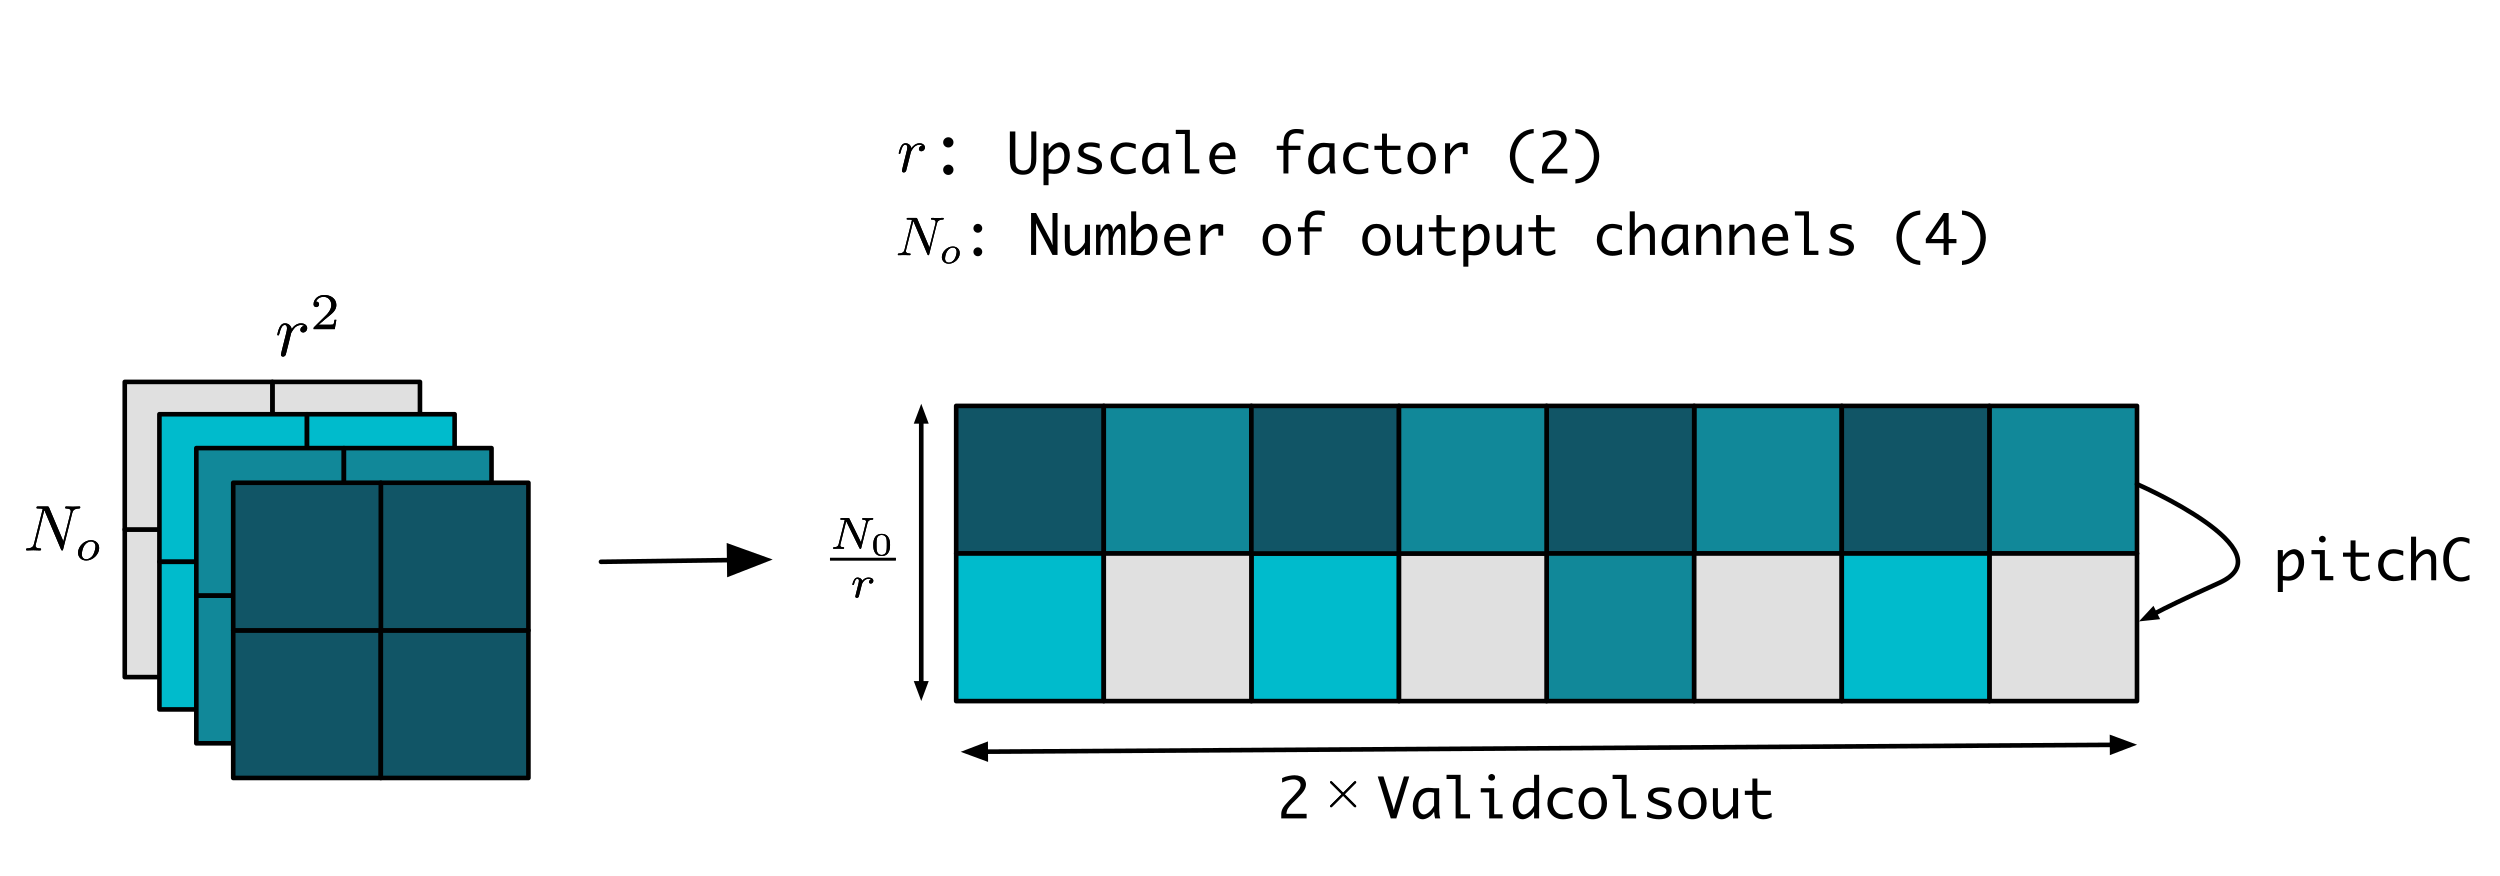 <?xml version="1.0" encoding="UTF-8"?>
<svg xmlns="http://www.w3.org/2000/svg" xmlns:xlink="http://www.w3.org/1999/xlink" width="542pt" height="190pt" viewBox="0 0 542 190" version="1.1">
<defs>
<g>
<symbol overflow="visible" id="glyph0-0">
<path style="stroke:none;" d=""/>
</symbol>
<symbol overflow="visible" id="glyph0-1">
<path style="stroke:none;" d="M 1.406 -0.938 C 1.359 -0.703 1.266 -0.328 1.266 -0.25 C 1.266 0.031 1.484 0.172 1.719 0.172 C 1.906 0.172 2.203 0.047 2.312 -0.266 C 2.344 -0.328 2.891 -2.5 2.953 -2.797 C 3.078 -3.312 3.359 -4.438 3.453 -4.859 C 3.516 -5.062 3.969 -5.812 4.344 -6.172 C 4.484 -6.281 4.938 -6.688 5.625 -6.688 C 6.047 -6.688 6.281 -6.5 6.297 -6.5 C 5.812 -6.422 5.469 -6.047 5.469 -5.625 C 5.469 -5.375 5.641 -5.062 6.078 -5.062 C 6.5 -5.062 6.953 -5.438 6.953 -6.016 C 6.953 -6.562 6.438 -7.047 5.625 -7.047 C 4.594 -7.047 3.891 -6.266 3.594 -5.812 C 3.453 -6.531 2.891 -7.047 2.141 -7.047 C 1.406 -7.047 1.094 -6.422 0.953 -6.141 C 0.672 -5.594 0.469 -4.641 0.469 -4.594 C 0.469 -4.438 0.625 -4.438 0.656 -4.438 C 0.812 -4.438 0.828 -4.453 0.922 -4.797 C 1.203 -5.922 1.516 -6.688 2.094 -6.688 C 2.359 -6.688 2.578 -6.562 2.578 -5.953 C 2.578 -5.625 2.531 -5.453 2.328 -4.625 Z M 1.406 -0.938 "/>
</symbol>
<symbol overflow="visible" id="glyph1-0">
<path style="stroke:none;" d=""/>
</symbol>
<symbol overflow="visible" id="glyph1-1">
<path style="stroke:none;" d="M 5.641 -2.031 L 5.25 -2.031 C 5.219 -1.781 5.109 -1.125 4.969 -1.016 C 4.875 -0.953 4.016 -0.953 3.859 -0.953 L 1.812 -0.953 C 2.984 -1.984 3.375 -2.297 4.031 -2.828 C 4.859 -3.484 5.641 -4.172 5.641 -5.234 C 5.641 -6.578 4.453 -7.406 3.016 -7.406 C 1.641 -7.406 0.703 -6.438 0.703 -5.406 C 0.703 -4.844 1.188 -4.781 1.297 -4.781 C 1.562 -4.781 1.891 -4.969 1.891 -5.375 C 1.891 -5.578 1.812 -5.969 1.234 -5.969 C 1.578 -6.766 2.328 -7 2.859 -7 C 3.969 -7 4.547 -6.141 4.547 -5.234 C 4.547 -4.266 3.859 -3.484 3.5 -3.094 L 0.812 -0.438 C 0.703 -0.328 0.703 -0.312 0.703 0 L 5.297 0 Z M 5.641 -2.031 "/>
</symbol>
<symbol overflow="visible" id="glyph2-0">
<path style="stroke:none;" d=""/>
</symbol>
<symbol overflow="visible" id="glyph2-1">
<path style="stroke:none;" d="M 8.141 -5.609 C 8.25 -5.984 8.406 -6.297 9.188 -6.312 C 9.234 -6.312 9.375 -6.328 9.375 -6.531 C 9.375 -6.594 9.328 -6.672 9.234 -6.672 C 8.906 -6.672 8.547 -6.625 8.219 -6.625 C 7.984 -6.625 7.406 -6.672 7.172 -6.672 C 7.125 -6.672 6.984 -6.672 6.984 -6.453 C 6.984 -6.328 7.109 -6.312 7.203 -6.312 C 7.656 -6.312 7.828 -6.156 7.828 -5.922 C 7.828 -5.844 7.812 -5.797 7.781 -5.688 L 6.719 -1.422 L 4.234 -6.5 C 4.156 -6.672 4.141 -6.672 3.906 -6.672 L 2.562 -6.672 C 2.391 -6.672 2.25 -6.672 2.25 -6.453 C 2.25 -6.312 2.375 -6.312 2.578 -6.312 C 2.781 -6.312 3 -6.312 3.203 -6.266 L 1.891 -1.047 C 1.812 -0.672 1.641 -0.375 0.875 -0.359 C 0.812 -0.359 0.672 -0.344 0.672 -0.141 C 0.672 -0.047 0.75 0 0.828 0 C 1.141 0 1.5 -0.047 1.844 -0.047 C 2.078 -0.047 2.641 0 2.875 0 C 2.969 0 3.062 -0.047 3.062 -0.203 C 3.062 -0.344 2.953 -0.359 2.844 -0.359 C 2.234 -0.375 2.234 -0.625 2.234 -0.766 C 2.234 -0.797 2.234 -0.844 2.266 -1 L 3.516 -6 L 6.375 -0.172 C 6.453 -0.016 6.484 0 6.578 0 C 6.734 0 6.734 -0.031 6.781 -0.203 Z M 8.141 -5.609 "/>
</symbol>
<symbol overflow="visible" id="glyph2-2">
<path style="stroke:none;" d="M 2.297 -1.969 C 2.312 -2.031 2.531 -2.906 2.547 -2.953 C 2.562 -3.031 2.859 -3.531 3.172 -3.766 C 3.266 -3.844 3.531 -4.031 3.953 -4.031 C 4.047 -4.031 4.297 -4.031 4.5 -3.891 C 4.188 -3.812 4.062 -3.531 4.062 -3.359 C 4.062 -3.141 4.234 -3 4.453 -3 C 4.672 -3 5 -3.188 5 -3.594 C 5 -4.109 4.469 -4.312 3.969 -4.312 C 3.453 -4.312 3.016 -4.109 2.594 -3.609 C 2.406 -4.203 1.812 -4.312 1.578 -4.312 C 1.219 -4.312 0.984 -4.078 0.828 -3.812 C 0.594 -3.422 0.453 -2.859 0.453 -2.812 C 0.453 -2.688 0.594 -2.688 0.625 -2.688 C 0.766 -2.688 0.766 -2.719 0.844 -2.984 C 0.984 -3.578 1.172 -4.031 1.547 -4.031 C 1.812 -4.031 1.875 -3.812 1.875 -3.562 C 1.875 -3.375 1.781 -3.016 1.719 -2.75 C 1.656 -2.484 1.547 -2.078 1.5 -1.859 L 1.188 -0.609 C 1.156 -0.484 1.094 -0.25 1.094 -0.219 C 1.094 0 1.266 0.094 1.422 0.094 C 1.578 0.094 1.766 0.016 1.844 -0.188 C 1.859 -0.25 1.969 -0.672 2.031 -0.922 Z M 2.297 -1.969 "/>
</symbol>
<symbol overflow="visible" id="glyph3-0">
<path style="stroke:none;" d=""/>
</symbol>
<symbol overflow="visible" id="glyph3-1">
<path style="stroke:none;" d="M 4.188 -2.234 C 4.188 -2.734 4.188 -4.641 2.375 -4.641 C 0.547 -4.641 0.547 -2.734 0.547 -2.234 C 0.547 -1.719 0.547 0.156 2.375 0.156 C 4.188 0.156 4.188 -1.719 4.188 -2.234 Z M 2.375 -0.078 C 2.109 -0.078 1.531 -0.172 1.359 -0.875 C 1.25 -1.25 1.25 -1.734 1.25 -2.312 C 1.25 -2.828 1.25 -3.312 1.359 -3.703 C 1.531 -4.297 2.062 -4.406 2.375 -4.406 C 2.891 -4.406 3.25 -4.141 3.391 -3.656 C 3.484 -3.297 3.484 -2.719 3.484 -2.312 C 3.484 -1.844 3.484 -1.281 3.391 -0.859 C 3.203 -0.188 2.641 -0.078 2.375 -0.078 Z M 2.375 -0.078 "/>
</symbol>
<symbol overflow="visible" id="glyph4-0">
<path style="stroke:none;" d=""/>
</symbol>
<symbol overflow="visible" id="glyph4-1">
<path style="stroke:none;" d="M 10.547 -8.062 C 10.688 -8.625 10.938 -9.062 12.062 -9.094 C 12.125 -9.094 12.297 -9.109 12.297 -9.375 C 12.297 -9.391 12.297 -9.531 12.109 -9.531 C 11.656 -9.531 11.156 -9.484 10.703 -9.484 C 10.234 -9.484 9.734 -9.531 9.281 -9.531 C 9.188 -9.531 9.031 -9.531 9.031 -9.25 C 9.031 -9.094 9.172 -9.094 9.281 -9.094 C 10.078 -9.078 10.234 -8.797 10.234 -8.484 C 10.234 -8.438 10.203 -8.234 10.188 -8.188 L 8.625 -1.984 L 5.547 -9.266 C 5.422 -9.516 5.406 -9.531 5.094 -9.531 L 3.219 -9.531 C 2.938 -9.531 2.812 -9.531 2.812 -9.25 C 2.812 -9.094 2.938 -9.094 3.203 -9.094 C 3.281 -9.094 4.156 -9.094 4.156 -8.969 L 2.281 -1.484 C 2.156 -0.922 1.906 -0.469 0.781 -0.438 C 0.703 -0.438 0.547 -0.422 0.547 -0.156 C 0.547 -0.062 0.609 0 0.719 0 C 1.172 0 1.656 -0.047 2.125 -0.047 C 2.594 -0.047 3.094 0 3.562 0 C 3.625 0 3.812 0 3.812 -0.281 C 3.812 -0.422 3.688 -0.438 3.531 -0.438 C 2.719 -0.453 2.609 -0.766 2.609 -1.047 C 2.609 -1.141 2.625 -1.219 2.672 -1.375 L 4.5 -8.734 C 4.562 -8.656 4.562 -8.625 4.625 -8.484 L 8.109 -0.266 C 8.203 -0.031 8.25 0 8.375 0 C 8.531 0 8.531 -0.047 8.594 -0.297 Z M 10.547 -8.062 "/>
</symbol>
<symbol overflow="visible" id="glyph5-0">
<path style="stroke:none;" d=""/>
</symbol>
<symbol overflow="visible" id="glyph5-1">
<path style="stroke:none;" d="M 5.188 -2.594 C 5.188 -3.688 4.375 -4.312 3.422 -4.312 C 1.969 -4.312 0.609 -2.953 0.609 -1.609 C 0.609 -0.641 1.312 0.094 2.391 0.094 C 3.781 0.094 5.188 -1.188 5.188 -2.594 Z M 2.391 -0.172 C 1.906 -0.172 1.422 -0.484 1.422 -1.266 C 1.422 -1.656 1.609 -2.625 1.984 -3.172 C 2.406 -3.781 2.969 -4.031 3.406 -4.031 C 3.938 -4.031 4.391 -3.672 4.391 -2.953 C 4.391 -2.719 4.266 -1.75 3.844 -1.062 C 3.469 -0.484 2.875 -0.172 2.391 -0.172 Z M 2.391 -0.172 "/>
</symbol>
<symbol overflow="visible" id="glyph6-0">
<path style="stroke:none;" d=""/>
</symbol>
<symbol overflow="visible" id="glyph6-1">
<path style="stroke:none;" d="M 1.234 -0.828 C 1.188 -0.609 1.109 -0.297 1.109 -0.219 C 1.109 0.031 1.297 0.156 1.5 0.156 C 1.672 0.156 1.922 0.047 2.016 -0.234 C 2.047 -0.297 2.531 -2.188 2.578 -2.438 C 2.688 -2.906 2.938 -3.875 3.031 -4.25 C 3.078 -4.438 3.469 -5.094 3.812 -5.406 C 3.922 -5.5 4.328 -5.859 4.922 -5.859 C 5.281 -5.859 5.5 -5.688 5.516 -5.688 C 5.094 -5.625 4.781 -5.281 4.781 -4.922 C 4.781 -4.703 4.938 -4.438 5.312 -4.438 C 5.688 -4.438 6.078 -4.766 6.078 -5.266 C 6.078 -5.75 5.641 -6.172 4.922 -6.172 C 4.016 -6.172 3.406 -5.484 3.141 -5.094 C 3.031 -5.719 2.531 -6.172 1.875 -6.172 C 1.234 -6.172 0.969 -5.625 0.844 -5.375 C 0.594 -4.891 0.406 -4.062 0.406 -4.016 C 0.406 -3.875 0.547 -3.875 0.578 -3.875 C 0.719 -3.875 0.719 -3.891 0.812 -4.203 C 1.047 -5.188 1.328 -5.859 1.828 -5.859 C 2.062 -5.859 2.266 -5.75 2.266 -5.219 C 2.266 -4.922 2.219 -4.766 2.031 -4.047 Z M 1.234 -0.828 "/>
</symbol>
<symbol overflow="visible" id="glyph7-0">
<path style="stroke:none;" d="M 6 0 L 1 0 L 1 -10.609 L 6 -10.609 Z M 4.969 -9.578 L 2.031 -9.578 L 2.031 -1.031 L 4.969 -1.031 Z M 4.969 -9.578 "/>
</symbol>
<symbol overflow="visible" id="glyph7-1">
<path style="stroke:none;" d="M 4.203 0.328 C 3.891 0.328 3.625 0.219 3.406 0 C 3.188 -0.219 3.078 -0.484 3.078 -0.797 C 3.078 -1.109 3.188 -1.367 3.406 -1.578 C 3.633 -1.797 3.898 -1.906 4.203 -1.906 C 4.504 -1.906 4.766 -1.797 4.984 -1.578 C 5.203 -1.367 5.312 -1.109 5.312 -0.797 C 5.312 -0.484 5.203 -0.219 4.984 0 C 4.766 0.219 4.504 0.328 4.203 0.328 Z M 4.203 -5.625 C 3.891 -5.625 3.625 -5.734 3.406 -5.953 C 3.188 -6.172 3.078 -6.43 3.078 -6.734 C 3.078 -7.047 3.188 -7.305 3.406 -7.516 C 3.633 -7.734 3.898 -7.844 4.203 -7.844 C 4.504 -7.844 4.766 -7.734 4.984 -7.516 C 5.203 -7.305 5.312 -7.047 5.312 -6.734 C 5.312 -6.43 5.203 -6.172 4.984 -5.953 C 4.766 -5.734 4.504 -5.625 4.203 -5.625 Z M 4.203 -5.625 "/>
</symbol>
<symbol overflow="visible" id="glyph7-2">
<path style="stroke:none;" d=""/>
</symbol>
<symbol overflow="visible" id="glyph8-0">
<path style="stroke:none;" d="M 5.141 0 L 0.859 0 L 0.859 -9.094 L 5.141 -9.094 Z M 4.266 -8.219 L 1.734 -8.219 L 1.734 -0.875 L 4.266 -0.875 Z M 4.266 -8.219 "/>
</symbol>
<symbol overflow="visible" id="glyph8-1">
<path style="stroke:none;" d="M 0.734 -9.094 L 1.922 -9.094 L 1.922 -3.125 C 1.922 -2.344 1.984 -1.805 2.109 -1.516 C 2.242 -1.223 2.445 -1.004 2.719 -0.859 C 2.988 -0.711 3.289 -0.641 3.625 -0.641 C 3.977 -0.641 4.289 -0.719 4.562 -0.875 C 4.844 -1.039 5.047 -1.297 5.172 -1.641 C 5.305 -1.984 5.375 -2.633 5.375 -3.594 L 5.375 -9.094 L 6.469 -9.094 L 6.469 -3.156 C 6.469 -2.312 6.336 -1.648 6.078 -1.172 C 5.828 -0.691 5.5 -0.328 5.094 -0.078 C 4.688 0.16 4.176 0.281 3.562 0.281 C 2.988 0.281 2.484 0.176 2.047 -0.031 C 1.617 -0.25 1.289 -0.566 1.062 -0.984 C 0.844 -1.41 0.734 -2.176 0.734 -3.281 Z M 0.734 -9.094 "/>
</symbol>
<symbol overflow="visible" id="glyph8-2">
<path style="stroke:none;" d="M 1.922 -5.078 C 2.254 -5.617 2.648 -6.031 3.109 -6.312 C 3.578 -6.594 4.008 -6.734 4.406 -6.734 C 4.945 -6.734 5.438 -6.492 5.875 -6.016 C 6.312 -5.547 6.531 -4.832 6.531 -3.875 C 6.531 -3.113 6.383 -2.43 6.094 -1.828 C 5.801 -1.234 5.41 -0.766 4.922 -0.422 C 4.441 -0.078 3.848 0.094 3.141 0.094 C 2.93 0.094 2.617 0.07 2.203 0.031 C 2.141 0.02 2.047 0.008 1.922 0 L 1.922 2.547 L 0.828 2.547 L 0.828 -6.547 L 1.922 -6.547 Z M 1.922 -3.781 L 1.922 -0.969 C 2.316 -0.875 2.676 -0.828 3 -0.828 C 3.664 -0.828 4.223 -1.082 4.672 -1.594 C 5.117 -2.113 5.344 -2.82 5.344 -3.719 C 5.344 -4.375 5.219 -4.863 4.969 -5.188 C 4.727 -5.52 4.453 -5.688 4.141 -5.688 C 3.805 -5.688 3.43 -5.516 3.016 -5.172 C 2.609 -4.828 2.242 -4.363 1.922 -3.781 Z M 1.922 -3.781 "/>
</symbol>
<symbol overflow="visible" id="glyph8-3">
<path style="stroke:none;" d="M 0.984 -0.344 L 0.984 -1.5 C 1.422 -1.219 1.883 -1.02 2.375 -0.906 C 2.863 -0.789 3.273 -0.734 3.609 -0.734 C 4.16 -0.734 4.555 -0.82 4.797 -1 C 5.047 -1.176 5.172 -1.395 5.172 -1.656 C 5.172 -1.832 5.113 -1.984 5 -2.109 C 4.883 -2.234 4.602 -2.391 4.156 -2.578 L 3.781 -2.719 L 3.031 -3.031 C 2.219 -3.344 1.703 -3.633 1.484 -3.906 C 1.273 -4.164 1.172 -4.488 1.172 -4.875 C 1.172 -5.414 1.379 -5.859 1.797 -6.203 C 2.211 -6.555 2.883 -6.734 3.812 -6.734 C 4.508 -6.734 5.172 -6.629 5.797 -6.422 L 5.797 -5.438 C 5.078 -5.688 4.406 -5.812 3.781 -5.812 C 3.312 -5.812 2.945 -5.727 2.688 -5.562 C 2.426 -5.406 2.297 -5.207 2.297 -4.969 C 2.297 -4.738 2.41 -4.551 2.641 -4.406 C 2.867 -4.27 3.234 -4.109 3.734 -3.922 L 4.469 -3.656 C 5.145 -3.406 5.617 -3.133 5.891 -2.844 C 6.172 -2.562 6.312 -2.203 6.312 -1.766 C 6.312 -1.203 6.094 -0.734 5.656 -0.359 C 5.219 0.004 4.52 0.188 3.562 0.188 C 2.727 0.188 1.867 0.008 0.984 -0.344 Z M 0.984 -0.344 "/>
</symbol>
<symbol overflow="visible" id="glyph8-4">
<path style="stroke:none;" d="M 6.422 -0.188 C 5.691 0.062 4.992 0.188 4.328 0.188 C 3.672 0.188 3.086 0.035 2.578 -0.266 C 2.066 -0.578 1.672 -0.988 1.391 -1.5 C 1.109 -2.02 0.969 -2.609 0.969 -3.266 C 0.969 -4.266 1.289 -5.094 1.938 -5.75 C 2.582 -6.406 3.359 -6.734 4.266 -6.734 C 4.941 -6.734 5.66 -6.602 6.422 -6.344 L 6.422 -5.297 C 5.66 -5.641 4.977 -5.812 4.375 -5.812 C 3.977 -5.812 3.602 -5.711 3.25 -5.516 C 2.895 -5.328 2.617 -5.02 2.422 -4.594 C 2.234 -4.176 2.141 -3.75 2.141 -3.312 C 2.141 -2.719 2.32 -2.156 2.688 -1.625 C 3.062 -1.094 3.645 -0.828 4.438 -0.828 C 4.676 -0.828 4.91 -0.844 5.141 -0.875 C 5.367 -0.906 5.797 -1.023 6.422 -1.234 Z M 6.422 -0.188 "/>
</symbol>
<symbol overflow="visible" id="glyph8-5">
<path style="stroke:none;" d="M 5.203 -1.469 C 4.879 -0.926 4.484 -0.516 4.016 -0.234 C 3.547 0.047 3.113 0.188 2.719 0.188 C 2.176 0.188 1.688 -0.047 1.25 -0.516 C 0.812 -0.992 0.594 -1.711 0.594 -2.672 C 0.594 -3.43 0.738 -4.109 1.031 -4.703 C 1.32 -5.305 1.707 -5.781 2.188 -6.125 C 2.676 -6.469 3.273 -6.641 3.984 -6.641 C 4.191 -6.641 4.504 -6.617 4.922 -6.578 C 4.984 -6.566 5.078 -6.555 5.203 -6.547 L 6.312 -6.547 L 6.312 -1.922 C 6.312 -1.129 6.391 -0.488 6.547 0 L 5.422 0 C 5.328 -0.363 5.254 -0.852 5.203 -1.469 Z M 5.203 -2.766 L 5.203 -5.578 C 4.816 -5.672 4.457 -5.719 4.125 -5.719 C 3.457 -5.719 2.898 -5.457 2.453 -4.938 C 2.004 -4.426 1.781 -3.723 1.781 -2.828 C 1.781 -2.18 1.898 -1.691 2.141 -1.359 C 2.391 -1.023 2.672 -0.859 2.984 -0.859 C 3.328 -0.859 3.703 -1.031 4.109 -1.375 C 4.516 -1.719 4.879 -2.18 5.203 -2.766 Z M 5.203 -2.766 "/>
</symbol>
<symbol overflow="visible" id="glyph8-6">
<path style="stroke:none;" d="M 2.672 0 L 2.672 -8.547 L 0.703 -8.547 L 0.703 -9.453 L 3.75 -9.453 L 3.75 -0.906 L 5.797 -0.906 L 5.797 0 Z M 2.672 0 "/>
</symbol>
<symbol overflow="visible" id="glyph8-7">
<path style="stroke:none;" d="M 6.359 -0.438 C 5.484 -0.02 4.656 0.188 3.875 0.188 C 3.289 0.188 2.766 0.039 2.297 -0.25 C 1.828 -0.539 1.453 -0.957 1.172 -1.5 C 0.898 -2.051 0.766 -2.641 0.766 -3.266 C 0.766 -3.859 0.895 -4.43 1.156 -4.984 C 1.426 -5.535 1.797 -5.961 2.266 -6.266 C 2.742 -6.578 3.281 -6.734 3.875 -6.734 C 4.645 -6.734 5.266 -6.453 5.734 -5.891 C 6.211 -5.336 6.453 -4.484 6.453 -3.328 L 6.453 -3.094 L 1.938 -3.094 C 1.938 -2.645 2.031 -2.234 2.219 -1.859 C 2.406 -1.484 2.648 -1.203 2.953 -1.016 C 3.266 -0.828 3.617 -0.734 4.016 -0.734 C 4.723 -0.734 5.504 -0.969 6.359 -1.438 Z M 2 -3.906 L 5.266 -3.906 L 5.266 -4.062 C 5.266 -4.602 5.133 -5.031 4.875 -5.344 C 4.613 -5.656 4.266 -5.812 3.828 -5.812 C 3.379 -5.812 2.992 -5.648 2.672 -5.328 C 2.348 -5.016 2.125 -4.539 2 -3.906 Z M 2 -3.906 "/>
</symbol>
<symbol overflow="visible" id="glyph8-8">
<path style="stroke:none;" d=""/>
</symbol>
<symbol overflow="visible" id="glyph8-9">
<path style="stroke:none;" d="M 2.438 0 L 2.438 -5.094 L 0.984 -5.094 L 0.984 -6 L 2.438 -6 L 2.438 -6.312 C 2.438 -7.164 2.531 -7.801 2.719 -8.219 C 2.914 -8.633 3.219 -8.973 3.625 -9.234 C 4.039 -9.504 4.582 -9.641 5.25 -9.641 C 5.758 -9.641 6.273 -9.586 6.797 -9.484 L 6.797 -8.438 C 6.234 -8.625 5.734 -8.719 5.297 -8.719 C 4.941 -8.719 4.629 -8.656 4.359 -8.531 C 4.098 -8.406 3.891 -8.195 3.734 -7.906 C 3.586 -7.613 3.516 -7.117 3.516 -6.422 L 3.516 -6 L 6.125 -6 L 6.125 -5.094 L 3.516 -5.094 L 3.516 0 Z M 2.438 0 "/>
</symbol>
<symbol overflow="visible" id="glyph8-10">
<path style="stroke:none;" d="M 6.375 -0.266 C 5.863 -0.047 5.492 0.082 5.266 0.125 C 5.035 0.164 4.812 0.188 4.594 0.188 C 4.145 0.188 3.727 0.098 3.344 -0.078 C 2.969 -0.254 2.68 -0.516 2.484 -0.859 C 2.297 -1.203 2.203 -1.734 2.203 -2.453 L 2.203 -5.094 L 0.562 -5.094 L 0.562 -6 L 2.203 -6 L 2.203 -8.641 L 3.281 -8.641 L 3.281 -6 L 6.203 -6 L 6.203 -5.094 L 3.281 -5.094 L 3.281 -2.469 C 3.281 -1.945 3.344 -1.578 3.469 -1.359 C 3.594 -1.141 3.758 -0.977 3.969 -0.875 C 4.188 -0.781 4.438 -0.734 4.719 -0.734 C 5.25 -0.734 5.801 -0.895 6.375 -1.219 Z M 6.375 -0.266 "/>
</symbol>
<symbol overflow="visible" id="glyph8-11">
<path style="stroke:none;" d="M 3.609 0.188 C 2.672 0.188 1.922 -0.141 1.359 -0.797 C 0.797 -1.453 0.516 -2.281 0.516 -3.281 C 0.516 -4.27 0.797 -5.094 1.359 -5.75 C 1.922 -6.406 2.672 -6.734 3.609 -6.734 C 4.535 -6.734 5.281 -6.406 5.844 -5.75 C 6.406 -5.094 6.688 -4.27 6.688 -3.281 C 6.688 -2.281 6.406 -1.453 5.844 -0.797 C 5.281 -0.141 4.535 0.188 3.609 0.188 Z M 3.609 -0.734 C 4.191 -0.734 4.656 -0.957 5 -1.406 C 5.344 -1.863 5.516 -2.488 5.516 -3.281 C 5.516 -4.062 5.344 -4.676 5 -5.125 C 4.656 -5.582 4.191 -5.812 3.609 -5.812 C 3.016 -5.812 2.547 -5.582 2.203 -5.125 C 1.859 -4.676 1.688 -4.062 1.688 -3.281 C 1.688 -2.488 1.859 -1.863 2.203 -1.406 C 2.547 -0.957 3.016 -0.734 3.609 -0.734 Z M 3.609 -0.734 "/>
</symbol>
<symbol overflow="visible" id="glyph8-12">
<path style="stroke:none;" d="M 1.469 0 L 1.469 -6.547 L 2.562 -6.547 L 2.562 -5.109 C 2.895 -5.648 3.281 -6.055 3.719 -6.328 C 4.164 -6.598 4.656 -6.734 5.188 -6.734 C 5.582 -6.734 5.977 -6.672 6.375 -6.547 L 6.375 -4.188 L 5.328 -4.188 L 5.328 -5.672 C 5.141 -5.703 4.992 -5.719 4.891 -5.719 C 4.484 -5.719 4.082 -5.555 3.688 -5.234 C 3.301 -4.922 2.926 -4.441 2.562 -3.797 L 2.562 0 Z M 1.469 0 "/>
</symbol>
<symbol overflow="visible" id="glyph8-13">
<path style="stroke:none;" d="M 6.281 2.188 C 5.195 2.113 4.285 1.805 3.547 1.266 C 2.805 0.723 2.211 -0.008 1.766 -0.938 C 1.328 -1.863 1.109 -2.797 1.109 -3.734 C 1.109 -4.66 1.328 -5.586 1.766 -6.516 C 2.211 -7.441 2.805 -8.176 3.547 -8.719 C 4.285 -9.258 5.195 -9.566 6.281 -9.641 L 6.281 -8.719 C 5.469 -8.645 4.766 -8.367 4.172 -7.891 C 3.586 -7.422 3.125 -6.816 2.781 -6.078 C 2.445 -5.348 2.281 -4.566 2.281 -3.734 C 2.281 -2.891 2.445 -2.098 2.781 -1.359 C 3.125 -0.629 3.586 -0.031 4.172 0.438 C 4.766 0.914 5.469 1.191 6.281 1.266 Z M 6.281 2.188 "/>
</symbol>
<symbol overflow="visible" id="glyph8-14">
<path style="stroke:none;" d="M 6.375 0 L 0.875 0 L 0.875 -1 C 0.875 -1.258 0.926 -1.535 1.031 -1.828 C 1.133 -2.129 1.332 -2.461 1.625 -2.828 C 1.926 -3.191 2.242 -3.547 2.578 -3.891 L 3.203 -4.516 C 3.328 -4.648 3.598 -4.953 4.016 -5.422 C 4.441 -5.891 4.723 -6.25 4.859 -6.5 C 4.992 -6.75 5.062 -6.992 5.062 -7.234 C 5.062 -7.617 4.906 -7.914 4.594 -8.125 C 4.281 -8.344 3.926 -8.453 3.531 -8.453 C 3.312 -8.453 3.062 -8.426 2.781 -8.375 C 2.508 -8.32 2.27 -8.258 2.062 -8.188 C 1.852 -8.125 1.52 -7.988 1.062 -7.781 L 1.062 -8.75 C 1.551 -8.977 2.039 -9.133 2.531 -9.219 C 3.031 -9.312 3.438 -9.359 3.75 -9.359 C 4.227 -9.359 4.664 -9.281 5.062 -9.125 C 5.457 -8.977 5.75 -8.738 5.938 -8.406 C 6.133 -8.082 6.234 -7.738 6.234 -7.375 C 6.234 -6.969 6.109 -6.547 5.859 -6.109 C 5.609 -5.68 5.141 -5.129 4.453 -4.453 L 3.797 -3.797 L 3.234 -3.25 C 2.879 -2.883 2.594 -2.535 2.375 -2.203 C 2.156 -1.867 2.031 -1.469 2 -1 L 6.375 -1 Z M 6.375 0 "/>
</symbol>
<symbol overflow="visible" id="glyph8-15">
<path style="stroke:none;" d="M 0.922 -9.641 C 2.004 -9.566 2.914 -9.258 3.656 -8.719 C 4.395 -8.176 4.984 -7.441 5.422 -6.516 C 5.867 -5.586 6.094 -4.66 6.094 -3.734 C 6.094 -2.797 5.867 -1.863 5.422 -0.938 C 4.984 -0.008 4.395 0.723 3.656 1.266 C 2.914 1.805 2.004 2.113 0.922 2.188 L 0.922 1.266 C 1.734 1.191 2.43 0.914 3.016 0.438 C 3.609 -0.031 4.07 -0.629 4.406 -1.359 C 4.75 -2.098 4.922 -2.891 4.922 -3.734 C 4.922 -4.566 4.75 -5.348 4.406 -6.078 C 4.07 -6.816 3.609 -7.422 3.016 -7.891 C 2.43 -8.367 1.734 -8.645 0.922 -8.719 Z M 0.922 -9.641 "/>
</symbol>
<symbol overflow="visible" id="glyph8-16">
<path style="stroke:none;" d="M 3.594 0.281 C 3.332 0.281 3.109 0.188 2.922 0 C 2.734 -0.188 2.641 -0.414 2.641 -0.688 C 2.641 -0.945 2.734 -1.172 2.922 -1.359 C 3.117 -1.547 3.344 -1.641 3.594 -1.641 C 3.852 -1.641 4.078 -1.547 4.266 -1.359 C 4.453 -1.172 4.547 -0.945 4.547 -0.688 C 4.547 -0.414 4.453 -0.188 4.266 0 C 4.078 0.188 3.852 0.281 3.594 0.281 Z M 3.594 -4.812 C 3.332 -4.812 3.109 -4.906 2.922 -5.094 C 2.734 -5.281 2.641 -5.504 2.641 -5.766 C 2.641 -6.035 2.734 -6.266 2.922 -6.453 C 3.117 -6.641 3.344 -6.734 3.594 -6.734 C 3.852 -6.734 4.078 -6.641 4.266 -6.453 C 4.453 -6.266 4.547 -6.035 4.547 -5.766 C 4.547 -5.504 4.453 -5.281 4.266 -5.094 C 4.078 -4.906 3.852 -4.812 3.594 -4.812 Z M 3.594 -4.812 "/>
</symbol>
<symbol overflow="visible" id="glyph8-17">
<path style="stroke:none;" d="M 1.828 0 L 0.734 0 L 0.734 -9.094 L 1.812 -9.094 L 5.016 -3.047 L 5.375 -2.141 L 5.406 -2.141 L 5.375 -3.047 L 5.375 -9.094 L 6.469 -9.094 L 6.469 0 L 5.375 0 L 2.25 -5.953 L 1.812 -6.906 L 1.828 -5.969 Z M 1.828 0 "/>
</symbol>
<symbol overflow="visible" id="glyph8-18">
<path style="stroke:none;" d="M 6.297 -6.547 L 6.297 0 L 5.203 0 L 5.203 -1.438 C 4.848 -0.895 4.457 -0.488 4.031 -0.219 C 3.602 0.051 3.176 0.188 2.75 0.188 C 2.363 0.188 2.008 0.082 1.688 -0.125 C 1.375 -0.332 1.156 -0.602 1.031 -0.938 C 0.906 -1.27 0.844 -1.922 0.844 -2.891 L 0.844 -6.547 L 1.922 -6.547 L 1.922 -2.75 C 1.922 -2.125 1.953 -1.707 2.016 -1.5 C 2.078 -1.301 2.188 -1.141 2.344 -1.016 C 2.508 -0.891 2.688 -0.828 2.875 -0.828 C 3.258 -0.828 3.672 -1.004 4.109 -1.359 C 4.547 -1.723 4.91 -2.18 5.203 -2.734 L 5.203 -6.547 Z M 6.297 -6.547 "/>
</symbol>
<symbol overflow="visible" id="glyph8-19">
<path style="stroke:none;" d="M 0.422 0 L 0.422 -6.547 L 1.375 -6.547 L 1.375 -5.047 C 1.676 -5.68 1.957 -6.117 2.219 -6.359 C 2.477 -6.609 2.738 -6.734 3 -6.734 C 3.312 -6.734 3.566 -6.609 3.766 -6.359 C 3.961 -6.109 4.062 -5.754 4.062 -5.297 L 4.062 -4.953 C 4.188 -5.348 4.336 -5.664 4.516 -5.906 C 4.703 -6.156 4.891 -6.352 5.078 -6.5 C 5.273 -6.656 5.504 -6.734 5.766 -6.734 C 6.047 -6.734 6.285 -6.613 6.484 -6.375 C 6.68 -6.133 6.781 -5.66 6.781 -4.953 L 6.781 0 L 5.828 0 L 5.828 -4.469 C 5.828 -4.832 5.812 -5.082 5.781 -5.219 C 5.758 -5.352 5.711 -5.457 5.641 -5.531 C 5.578 -5.602 5.504 -5.641 5.422 -5.641 C 5.211 -5.641 4.992 -5.484 4.766 -5.172 C 4.535 -4.859 4.301 -4.344 4.062 -3.625 L 4.062 0 L 3.141 0 L 3.141 -4.469 C 3.141 -5.039 3.082 -5.379 2.969 -5.484 C 2.852 -5.586 2.754 -5.641 2.672 -5.641 C 2.473 -5.641 2.258 -5.461 2.031 -5.109 C 1.801 -4.766 1.582 -4.32 1.375 -3.781 L 1.375 0 Z M 0.422 0 "/>
</symbol>
<symbol overflow="visible" id="glyph8-20">
<path style="stroke:none;" d="M 1.922 -5.078 C 2.254 -5.617 2.648 -6.031 3.109 -6.312 C 3.578 -6.594 4.008 -6.734 4.406 -6.734 C 4.945 -6.734 5.438 -6.492 5.875 -6.016 C 6.312 -5.547 6.531 -4.832 6.531 -3.875 C 6.531 -3.113 6.383 -2.43 6.094 -1.828 C 5.801 -1.234 5.41 -0.766 4.922 -0.422 C 4.441 -0.078 3.848 0.094 3.141 0.094 C 2.93 0.094 2.617 0.07 2.203 0.031 C 2.141 0.02 2.047 0.008 1.922 0 L 0.828 0 L 0.828 -9.453 L 1.922 -9.453 Z M 1.922 -3.781 L 1.922 -0.969 C 2.316 -0.875 2.676 -0.828 3 -0.828 C 3.664 -0.828 4.223 -1.082 4.672 -1.594 C 5.117 -2.113 5.344 -2.82 5.344 -3.719 C 5.344 -4.375 5.219 -4.863 4.969 -5.188 C 4.727 -5.52 4.453 -5.688 4.141 -5.688 C 3.805 -5.688 3.43 -5.516 3.016 -5.172 C 2.609 -4.828 2.242 -4.363 1.922 -3.781 Z M 1.922 -3.781 "/>
</symbol>
<symbol overflow="visible" id="glyph8-21">
<path style="stroke:none;" d="M 0.906 0 L 0.906 -9.453 L 2 -9.453 L 2 -5.109 C 2.312 -5.617 2.688 -6.016 3.125 -6.297 C 3.57 -6.586 4.016 -6.734 4.453 -6.734 C 4.828 -6.734 5.164 -6.633 5.469 -6.438 C 5.781 -6.25 5.992 -6.02 6.109 -5.75 C 6.211 -5.539 6.281 -5.32 6.312 -5.094 C 6.344 -4.863 6.359 -4.383 6.359 -3.656 L 6.359 0 L 5.281 0 L 5.281 -3.797 C 5.281 -4.422 5.25 -4.832 5.188 -5.031 C 5.125 -5.238 5.008 -5.406 4.844 -5.531 C 4.688 -5.656 4.508 -5.719 4.312 -5.719 C 3.938 -5.719 3.523 -5.535 3.078 -5.172 C 2.641 -4.816 2.281 -4.363 2 -3.812 L 2 0 Z M 0.906 0 "/>
</symbol>
<symbol overflow="visible" id="glyph8-22">
<path style="stroke:none;" d="M 0.906 0 L 0.906 -6.547 L 2 -6.547 L 2 -5.109 C 2.312 -5.617 2.688 -6.016 3.125 -6.297 C 3.57 -6.586 4.016 -6.734 4.453 -6.734 C 4.836 -6.734 5.188 -6.629 5.5 -6.422 C 5.82 -6.211 6.047 -5.941 6.172 -5.609 C 6.297 -5.273 6.359 -4.625 6.359 -3.656 L 6.359 0 L 5.281 0 L 5.281 -3.797 C 5.281 -4.422 5.25 -4.832 5.188 -5.031 C 5.125 -5.238 5.008 -5.406 4.844 -5.531 C 4.688 -5.656 4.508 -5.719 4.312 -5.719 C 3.938 -5.719 3.523 -5.535 3.078 -5.172 C 2.641 -4.816 2.281 -4.363 2 -3.812 L 2 0 Z M 0.906 0 "/>
</symbol>
<symbol overflow="visible" id="glyph8-23">
<path style="stroke:none;" d="M 4.141 0 L 4.141 -2.547 L 0.281 -2.547 L 0.281 -3.453 L 4.141 -9.094 L 5.234 -9.094 L 5.234 -3.453 L 6.922 -3.453 L 6.922 -2.547 L 5.234 -2.547 L 5.234 0 Z M 4.141 -3.453 L 4.141 -7.438 L 1.438 -3.453 Z M 4.141 -3.453 "/>
</symbol>
<symbol overflow="visible" id="glyph8-24">
<path style="stroke:none;" d="M 5.875 -9.094 L 7.016 -9.094 L 4.219 0 L 3.016 0 L 0.188 -9.094 L 1.438 -9.094 L 3.422 -2.75 L 3.672 -1.812 L 3.906 -2.734 Z M 5.875 -9.094 "/>
</symbol>
<symbol overflow="visible" id="glyph8-25">
<path style="stroke:none;" d="M 2.75 0 L 2.75 -5.641 L 0.922 -5.641 L 0.922 -6.547 L 3.828 -6.547 L 3.828 -0.906 L 5.656 -0.906 L 5.656 0 Z M 2.562 -8.906 C 2.562 -9.156 2.645 -9.336 2.812 -9.453 C 2.977 -9.578 3.133 -9.641 3.281 -9.641 C 3.438 -9.641 3.598 -9.578 3.766 -9.453 C 3.93 -9.336 4.016 -9.156 4.016 -8.906 C 4.016 -8.664 3.93 -8.484 3.766 -8.359 C 3.598 -8.242 3.438 -8.188 3.281 -8.188 C 3.133 -8.188 2.977 -8.242 2.812 -8.359 C 2.645 -8.484 2.562 -8.664 2.562 -8.906 Z M 2.562 -8.906 "/>
</symbol>
<symbol overflow="visible" id="glyph8-26">
<path style="stroke:none;" d="M 5.281 -1.469 C 4.945 -0.926 4.547 -0.516 4.078 -0.234 C 3.609 0.047 3.18 0.188 2.797 0.188 C 2.242 0.188 1.75 -0.047 1.312 -0.516 C 0.883 -0.992 0.672 -1.711 0.672 -2.672 C 0.672 -3.43 0.812 -4.109 1.094 -4.703 C 1.383 -5.305 1.77 -5.781 2.25 -6.125 C 2.738 -6.469 3.344 -6.641 4.062 -6.641 C 4.27 -6.641 4.582 -6.617 5 -6.578 C 5.062 -6.566 5.156 -6.555 5.281 -6.547 L 5.281 -9.453 L 6.375 -9.453 L 6.375 0 L 5.281 0 Z M 5.281 -2.766 L 5.281 -5.578 C 4.895 -5.672 4.535 -5.719 4.203 -5.719 C 3.523 -5.719 2.961 -5.457 2.516 -4.938 C 2.078 -4.426 1.859 -3.723 1.859 -2.828 C 1.859 -2.18 1.977 -1.691 2.219 -1.359 C 2.457 -1.023 2.734 -0.859 3.047 -0.859 C 3.391 -0.859 3.766 -1.031 4.172 -1.375 C 4.586 -1.719 4.957 -2.18 5.281 -2.766 Z M 5.281 -2.766 "/>
</symbol>
<symbol overflow="visible" id="glyph8-27">
<path style="stroke:none;" d="M 6.375 -0.109 C 5.695 0.148 5.086 0.281 4.547 0.281 C 3.836 0.281 3.18 0.086 2.578 -0.297 C 1.984 -0.68 1.52 -1.25 1.188 -2 C 0.852 -2.75 0.688 -3.598 0.688 -4.547 C 0.688 -5.484 0.848 -6.328 1.172 -7.078 C 1.504 -7.828 1.969 -8.395 2.562 -8.781 C 3.164 -9.176 3.828 -9.375 4.547 -9.375 C 5.086 -9.375 5.695 -9.242 6.375 -8.984 L 6.375 -7.906 C 5.75 -8.27 5.125 -8.453 4.5 -8.453 C 4.031 -8.453 3.598 -8.289 3.203 -7.969 C 2.816 -7.656 2.504 -7.188 2.266 -6.562 C 2.035 -5.945 1.922 -5.273 1.922 -4.547 C 1.922 -3.805 2.039 -3.125 2.281 -2.5 C 2.531 -1.875 2.844 -1.406 3.219 -1.094 C 3.602 -0.789 4.031 -0.641 4.5 -0.641 C 5.113 -0.641 5.738 -0.816 6.375 -1.172 Z M 6.375 -0.109 "/>
</symbol>
<symbol overflow="visible" id="glyph9-0">
<path style="stroke:none;" d=""/>
</symbol>
<symbol overflow="visible" id="glyph9-1">
<path style="stroke:none;" d="M 8.938 -6.844 C 9.062 -7.312 9.266 -7.672 10.219 -7.719 C 10.281 -7.719 10.422 -7.719 10.422 -7.953 C 10.422 -7.953 10.422 -8.078 10.266 -8.078 C 9.875 -8.078 9.469 -8.047 9.078 -8.047 C 8.672 -8.047 8.25 -8.078 7.859 -8.078 C 7.797 -8.078 7.656 -8.078 7.656 -7.844 C 7.656 -7.719 7.766 -7.719 7.859 -7.719 C 8.547 -7.703 8.672 -7.453 8.672 -7.188 C 8.672 -7.156 8.641 -6.984 8.641 -6.938 L 7.312 -1.672 L 4.703 -7.859 C 4.594 -8.062 4.594 -8.078 4.312 -8.078 L 2.734 -8.078 C 2.5 -8.078 2.391 -8.078 2.391 -7.844 C 2.391 -7.719 2.5 -7.719 2.719 -7.719 C 2.781 -7.719 3.531 -7.719 3.531 -7.609 L 1.938 -1.25 C 1.828 -0.781 1.625 -0.406 0.656 -0.359 C 0.594 -0.359 0.469 -0.359 0.469 -0.125 C 0.469 -0.047 0.516 0 0.609 0 C 1 0 1.406 -0.031 1.797 -0.031 C 2.203 -0.031 2.625 0 3.016 0 C 3.078 0 3.234 0 3.234 -0.234 C 3.234 -0.359 3.125 -0.359 3 -0.359 C 2.312 -0.391 2.219 -0.656 2.219 -0.891 C 2.219 -0.969 2.219 -1.031 2.266 -1.156 L 3.828 -7.406 C 3.875 -7.328 3.875 -7.312 3.922 -7.188 L 6.875 -0.219 C 6.953 -0.031 6.984 0 7.094 0 C 7.234 0 7.234 -0.031 7.281 -0.25 Z M 8.938 -6.844 "/>
</symbol>
<symbol overflow="visible" id="glyph10-0">
<path style="stroke:none;" d=""/>
</symbol>
<symbol overflow="visible" id="glyph10-1">
<path style="stroke:none;" d="M 4.391 -2.203 C 4.391 -3.125 3.703 -3.656 2.891 -3.656 C 1.672 -3.656 0.516 -2.5 0.516 -1.359 C 0.516 -0.531 1.125 0.078 2.016 0.078 C 3.203 0.078 4.391 -1.016 4.391 -2.203 Z M 2.031 -0.156 C 1.609 -0.156 1.203 -0.406 1.203 -1.062 C 1.203 -1.406 1.359 -2.219 1.688 -2.688 C 2.031 -3.203 2.516 -3.422 2.891 -3.422 C 3.344 -3.422 3.719 -3.109 3.719 -2.5 C 3.719 -2.297 3.625 -1.484 3.25 -0.906 C 2.938 -0.406 2.438 -0.156 2.031 -0.156 Z M 2.031 -0.156 "/>
</symbol>
<symbol overflow="visible" id="glyph11-0">
<path style="stroke:none;" d=""/>
</symbol>
<symbol overflow="visible" id="glyph11-1">
<path style="stroke:none;" d="M 4.578 -3.266 L 2.219 -5.609 C 2.078 -5.75 2.062 -5.766 1.969 -5.766 C 1.844 -5.766 1.734 -5.656 1.734 -5.531 C 1.734 -5.453 1.75 -5.422 1.875 -5.297 L 4.234 -2.938 L 1.875 -0.578 C 1.75 -0.453 1.734 -0.422 1.734 -0.344 C 1.734 -0.219 1.844 -0.109 1.969 -0.109 C 2.062 -0.109 2.078 -0.125 2.219 -0.266 L 4.562 -2.609 L 6.984 -0.172 C 7.016 -0.172 7.094 -0.109 7.172 -0.109 C 7.312 -0.109 7.406 -0.219 7.406 -0.344 C 7.406 -0.359 7.406 -0.406 7.375 -0.469 C 7.359 -0.5 5.484 -2.344 4.906 -2.938 L 7.047 -5.094 C 7.109 -5.156 7.281 -5.312 7.344 -5.375 C 7.359 -5.406 7.406 -5.453 7.406 -5.531 C 7.406 -5.656 7.312 -5.766 7.172 -5.766 C 7.078 -5.766 7.031 -5.719 6.891 -5.594 Z M 4.578 -3.266 "/>
</symbol>
</g>
<clipPath id="clip1">
  <path d="M 60 70 L 67 70 L 67 77.523 L 60 77.523 Z M 60 70 "/>
</clipPath>
<clipPath id="clip2">
  <path d="M 60 70 L 67 70 L 67 77.523 L 60 77.523 Z M 60 70 "/>
</clipPath>
<clipPath id="clip3">
  <path d="M 179.727 120 L 194.727 120 L 194.727 122 L 179.727 122 Z M 179.727 120 "/>
</clipPath>
<clipPath id="clip4">
  <path d="M 179.727 120 L 194.727 120 L 194.727 122 L 179.727 122 Z M 179.727 120 "/>
</clipPath>
<clipPath id="clip5">
  <path d="M 5.562 109 L 18 109 L 18 120 L 5.562 120 Z M 5.562 109 "/>
</clipPath>
<clipPath id="clip6">
  <path d="M 16 117 L 21.562 117 L 21.562 122 L 16 122 Z M 16 117 "/>
</clipPath>
<clipPath id="clip7">
  <path d="M 5.562 109 L 18 109 L 18 120 L 5.562 120 Z M 5.562 109 "/>
</clipPath>
<clipPath id="clip8">
  <path d="M 16 117 L 21.562 117 L 21.562 122 L 16 122 Z M 16 117 "/>
</clipPath>
<clipPath id="clip9">
  <path d="M 194.5 31 L 201 31 L 201 37.562 L 194.5 37.562 Z M 194.5 31 "/>
</clipPath>
<clipPath id="clip10">
  <path d="M 194.574 47 L 205 47 L 205 56 L 194.574 56 Z M 194.574 47 "/>
</clipPath>
<clipPath id="clip11">
  <path d="M 204 53 L 208.426 53 L 208.426 57.441 L 204 57.441 Z M 204 53 "/>
</clipPath>
<clipPath id="clip12">
  <path d="M 194.574 47 L 205 47 L 205 56 L 194.574 56 Z M 194.574 47 "/>
</clipPath>
<clipPath id="clip13">
  <path d="M 204 53 L 208.426 53 L 208.426 57.441 L 204 57.441 Z M 204 53 "/>
</clipPath>
<clipPath id="clip14">
  <path d="M 288.195 169.184 L 294.094 169.184 L 294.094 175.406 L 288.195 175.406 Z M 288.195 169.184 "/>
</clipPath>
</defs>
<g id="surface1">
<rect x="0" y="0" width="542" height="190" style="fill:rgb(100%,100%,100%);fill-opacity:1;stroke:none;"/>
<rect x="0" y="0" width="542" height="190" style="fill:rgb(100%,100%,100%);fill-opacity:1;stroke:none;"/>
<path style=" stroke:none;fill-rule:nonzero;fill:rgb(87.843%,87.843%,87.843%);fill-opacity:1;" d="M 27.047 146.801 L 59.047 146.801 L 59.047 114.801 L 27.047 114.801 Z M 27.047 146.801 "/>
<path style="fill:none;stroke-width:1;stroke-linecap:round;stroke-linejoin:round;stroke:rgb(0%,0%,0%);stroke-opacity:1;stroke-miterlimit:10;" d="M 185.047 492.801 L 217.047 492.801 L 217.047 524.801 L 185.047 524.801 Z M 185.047 492.801 " transform="matrix(1,0,0,1,-158,-378)"/>
<path style=" stroke:none;fill-rule:nonzero;fill:rgb(87.843%,87.843%,87.843%);fill-opacity:1;" d="M 59.047 114.801 L 91.047 114.801 L 91.047 82.801 L 59.047 82.801 Z M 59.047 114.801 "/>
<path style="fill:none;stroke-width:1;stroke-linecap:round;stroke-linejoin:round;stroke:rgb(0%,0%,0%);stroke-opacity:1;stroke-miterlimit:10;" d="M 217.047 460.801 L 249.047 460.801 L 249.047 492.801 L 217.047 492.801 Z M 217.047 460.801 " transform="matrix(1,0,0,1,-158,-378)"/>
<path style=" stroke:none;fill-rule:nonzero;fill:rgb(87.843%,87.843%,87.843%);fill-opacity:1;" d="M 59.047 146.801 L 91.047 146.801 L 91.047 114.801 L 59.047 114.801 Z M 59.047 146.801 "/>
<path style="fill:none;stroke-width:1;stroke-linecap:round;stroke-linejoin:round;stroke:rgb(0%,0%,0%);stroke-opacity:1;stroke-miterlimit:10;" d="M 217.047 492.801 L 249.047 492.801 L 249.047 524.801 L 217.047 524.801 Z M 217.047 492.801 " transform="matrix(1,0,0,1,-158,-378)"/>
<path style=" stroke:none;fill-rule:nonzero;fill:rgb(87.843%,87.843%,87.843%);fill-opacity:1;" d="M 27.047 114.801 L 59.047 114.801 L 59.047 82.801 L 27.047 82.801 Z M 27.047 114.801 "/>
<path style="fill:none;stroke-width:1;stroke-linecap:round;stroke-linejoin:round;stroke:rgb(0%,0%,0%);stroke-opacity:1;stroke-miterlimit:10;" d="M 185.047 460.801 L 217.047 460.801 L 217.047 492.801 L 185.047 492.801 Z M 185.047 460.801 " transform="matrix(1,0,0,1,-158,-378)"/>
<path style=" stroke:none;fill-rule:nonzero;fill:rgb(0%,73.334%,80%);fill-opacity:1;" d="M 34.562 121.801 L 66.562 121.801 L 66.562 89.801 L 34.562 89.801 Z M 34.562 121.801 "/>
<path style="fill:none;stroke-width:1;stroke-linecap:round;stroke-linejoin:round;stroke:rgb(0%,0%,0%);stroke-opacity:1;stroke-miterlimit:10;" d="M 192.562 467.801 L 224.562 467.801 L 224.562 499.801 L 192.562 499.801 Z M 192.562 467.801 " transform="matrix(1,0,0,1,-158,-378)"/>
<path style=" stroke:none;fill-rule:nonzero;fill:rgb(0%,73.334%,80%);fill-opacity:1;" d="M 66.562 121.801 L 98.562 121.801 L 98.562 89.801 L 66.562 89.801 Z M 66.562 121.801 "/>
<path style="fill:none;stroke-width:1;stroke-linecap:round;stroke-linejoin:round;stroke:rgb(0%,0%,0%);stroke-opacity:1;stroke-miterlimit:10;" d="M 224.562 467.801 L 256.562 467.801 L 256.562 499.801 L 224.562 499.801 Z M 224.562 467.801 " transform="matrix(1,0,0,1,-158,-378)"/>
<path style=" stroke:none;fill-rule:nonzero;fill:rgb(0%,73.334%,80%);fill-opacity:1;" d="M 66.562 153.801 L 98.562 153.801 L 98.562 121.801 L 66.562 121.801 Z M 66.562 153.801 "/>
<path style="fill:none;stroke-width:1;stroke-linecap:round;stroke-linejoin:round;stroke:rgb(0%,0%,0%);stroke-opacity:1;stroke-miterlimit:10;" d="M 224.562 499.801 L 256.562 499.801 L 256.562 531.801 L 224.562 531.801 Z M 224.562 499.801 " transform="matrix(1,0,0,1,-158,-378)"/>
<path style=" stroke:none;fill-rule:nonzero;fill:rgb(0%,73.334%,80%);fill-opacity:1;" d="M 34.562 153.801 L 66.562 153.801 L 66.562 121.801 L 34.562 121.801 Z M 34.562 153.801 "/>
<path style="fill:none;stroke-width:1;stroke-linecap:round;stroke-linejoin:round;stroke:rgb(0%,0%,0%);stroke-opacity:1;stroke-miterlimit:10;" d="M 192.562 499.801 L 224.562 499.801 L 224.562 531.801 L 192.562 531.801 Z M 192.562 499.801 " transform="matrix(1,0,0,1,-158,-378)"/>
<path style=" stroke:none;fill-rule:nonzero;fill:rgb(6.667%,53.334%,60.001%);fill-opacity:1;" d="M 74.562 161.152 L 106.562 161.152 L 106.562 129.152 L 74.562 129.152 Z M 74.562 161.152 "/>
<path style="fill:none;stroke-width:1;stroke-linecap:round;stroke-linejoin:round;stroke:rgb(0%,0%,0%);stroke-opacity:1;stroke-miterlimit:10;" d="M 232.562 507.152 L 264.562 507.152 L 264.562 539.152 L 232.562 539.152 Z M 232.562 507.152 " transform="matrix(1,0,0,1,-158,-378)"/>
<path style=" stroke:none;fill-rule:nonzero;fill:rgb(6.667%,53.334%,60.001%);fill-opacity:1;" d="M 42.562 129.152 L 74.562 129.152 L 74.562 97.152 L 42.562 97.152 Z M 42.562 129.152 "/>
<path style="fill:none;stroke-width:1;stroke-linecap:round;stroke-linejoin:round;stroke:rgb(0%,0%,0%);stroke-opacity:1;stroke-miterlimit:10;" d="M 200.562 475.152 L 232.562 475.152 L 232.562 507.152 L 200.562 507.152 Z M 200.562 475.152 " transform="matrix(1,0,0,1,-158,-378)"/>
<path style=" stroke:none;fill-rule:nonzero;fill:rgb(6.667%,53.334%,60.001%);fill-opacity:1;" d="M 42.562 161.152 L 74.562 161.152 L 74.562 129.152 L 42.562 129.152 Z M 42.562 161.152 "/>
<path style="fill:none;stroke-width:1;stroke-linecap:round;stroke-linejoin:round;stroke:rgb(0%,0%,0%);stroke-opacity:1;stroke-miterlimit:10;" d="M 200.562 507.152 L 232.562 507.152 L 232.562 539.152 L 200.562 539.152 Z M 200.562 507.152 " transform="matrix(1,0,0,1,-158,-378)"/>
<path style=" stroke:none;fill-rule:nonzero;fill:rgb(6.667%,53.334%,60.001%);fill-opacity:1;" d="M 74.562 129.152 L 106.562 129.152 L 106.562 97.152 L 74.562 97.152 Z M 74.562 129.152 "/>
<path style="fill:none;stroke-width:1;stroke-linecap:round;stroke-linejoin:round;stroke:rgb(0%,0%,0%);stroke-opacity:1;stroke-miterlimit:10;" d="M 232.562 475.152 L 264.562 475.152 L 264.562 507.152 L 232.562 507.152 Z M 232.562 475.152 " transform="matrix(1,0,0,1,-158,-378)"/>
<path style=" stroke:none;fill-rule:nonzero;fill:rgb(6.667%,33.333%,39.999%);fill-opacity:1;" d="M 50.562 168.664 L 82.562 168.664 L 82.562 136.664 L 50.562 136.664 Z M 50.562 168.664 "/>
<path style="fill:none;stroke-width:1;stroke-linecap:round;stroke-linejoin:round;stroke:rgb(0%,0%,0%);stroke-opacity:1;stroke-miterlimit:10;" d="M 208.562 514.664 L 240.562 514.664 L 240.562 546.664 L 208.562 546.664 Z M 208.562 514.664 " transform="matrix(1,0,0,1,-158,-378)"/>
<path style=" stroke:none;fill-rule:nonzero;fill:rgb(6.667%,33.333%,39.999%);fill-opacity:1;" d="M 82.562 168.664 L 114.562 168.664 L 114.562 136.664 L 82.562 136.664 Z M 82.562 168.664 "/>
<path style="fill:none;stroke-width:1;stroke-linecap:round;stroke-linejoin:round;stroke:rgb(0%,0%,0%);stroke-opacity:1;stroke-miterlimit:10;" d="M 240.562 514.664 L 272.562 514.664 L 272.562 546.664 L 240.562 546.664 Z M 240.562 514.664 " transform="matrix(1,0,0,1,-158,-378)"/>
<path style=" stroke:none;fill-rule:nonzero;fill:rgb(6.667%,33.333%,39.999%);fill-opacity:1;" d="M 82.562 136.664 L 114.562 136.664 L 114.562 104.664 L 82.562 104.664 Z M 82.562 136.664 "/>
<path style="fill:none;stroke-width:1;stroke-linecap:round;stroke-linejoin:round;stroke:rgb(0%,0%,0%);stroke-opacity:1;stroke-miterlimit:10;" d="M 240.562 482.664 L 272.562 482.664 L 272.562 514.664 L 240.562 514.664 Z M 240.562 482.664 " transform="matrix(1,0,0,1,-158,-378)"/>
<path style=" stroke:none;fill-rule:nonzero;fill:rgb(6.667%,33.333%,39.999%);fill-opacity:1;" d="M 50.562 136.664 L 82.562 136.664 L 82.562 104.664 L 50.562 104.664 Z M 50.562 136.664 "/>
<path style="fill:none;stroke-width:1;stroke-linecap:round;stroke-linejoin:round;stroke:rgb(0%,0%,0%);stroke-opacity:1;stroke-miterlimit:10;" d="M 208.562 482.664 L 240.562 482.664 L 240.562 514.664 L 208.562 514.664 Z M 208.562 482.664 " transform="matrix(1,0,0,1,-158,-378)"/>
<path style=" stroke:none;fill-rule:nonzero;fill:rgb(6.667%,53.334%,60.001%);fill-opacity:1;" d="M 431.301 119.996 L 463.301 119.996 L 463.301 87.996 L 431.301 87.996 Z M 431.301 119.996 "/>
<path style="fill:none;stroke-width:1;stroke-linecap:round;stroke-linejoin:round;stroke:rgb(0%,0%,0%);stroke-opacity:1;stroke-miterlimit:10;" d="M 589.301 465.996 L 621.301 465.996 L 621.301 497.996 L 589.301 497.996 Z M 589.301 465.996 " transform="matrix(1,0,0,1,-158,-378)"/>
<path style=" stroke:none;fill-rule:nonzero;fill:rgb(87.843%,87.843%,87.843%);fill-opacity:1;" d="M 431.301 151.996 L 463.301 151.996 L 463.301 119.996 L 431.301 119.996 Z M 431.301 151.996 "/>
<path style="fill:none;stroke-width:1;stroke-linecap:round;stroke-linejoin:round;stroke:rgb(0%,0%,0%);stroke-opacity:1;stroke-miterlimit:10;" d="M 589.301 497.996 L 621.301 497.996 L 621.301 529.996 L 589.301 529.996 Z M 589.301 497.996 " transform="matrix(1,0,0,1,-158,-378)"/>
<path style=" stroke:none;fill-rule:nonzero;fill:rgb(0%,73.334%,80%);fill-opacity:1;" d="M 271.301 151.996 L 303.301 151.996 L 303.301 119.996 L 271.301 119.996 Z M 271.301 151.996 "/>
<path style="fill:none;stroke-width:1;stroke-linecap:round;stroke-linejoin:round;stroke:rgb(0%,0%,0%);stroke-opacity:1;stroke-miterlimit:10;" d="M 429.301 497.996 L 461.301 497.996 L 461.301 529.996 L 429.301 529.996 Z M 429.301 497.996 " transform="matrix(1,0,0,1,-158,-378)"/>
<path style=" stroke:none;fill-rule:nonzero;fill:rgb(6.667%,33.333%,39.999%);fill-opacity:1;" d="M 207.301 119.996 L 239.301 119.996 L 239.301 87.996 L 207.301 87.996 Z M 207.301 119.996 "/>
<path style="fill:none;stroke-width:1;stroke-linecap:round;stroke-linejoin:round;stroke:rgb(0%,0%,0%);stroke-opacity:1;stroke-miterlimit:10;" d="M 365.301 465.996 L 397.301 465.996 L 397.301 497.996 L 365.301 497.996 Z M 365.301 465.996 " transform="matrix(1,0,0,1,-158,-378)"/>
<path style=" stroke:none;fill-rule:nonzero;fill:rgb(6.667%,53.334%,60.001%);fill-opacity:1;" d="M 367.301 119.996 L 399.301 119.996 L 399.301 87.996 L 367.301 87.996 Z M 367.301 119.996 "/>
<path style="fill:none;stroke-width:1;stroke-linecap:round;stroke-linejoin:round;stroke:rgb(0%,0%,0%);stroke-opacity:1;stroke-miterlimit:10;" d="M 525.301 465.996 L 557.301 465.996 L 557.301 497.996 L 525.301 497.996 Z M 525.301 465.996 " transform="matrix(1,0,0,1,-158,-378)"/>
<path style=" stroke:none;fill-rule:nonzero;fill:rgb(6.667%,33.333%,39.999%);fill-opacity:1;" d="M 335.301 119.996 L 367.301 119.996 L 367.301 87.996 L 335.301 87.996 Z M 335.301 119.996 "/>
<path style="fill:none;stroke-width:1;stroke-linecap:round;stroke-linejoin:round;stroke:rgb(0%,0%,0%);stroke-opacity:1;stroke-miterlimit:10;" d="M 493.301 465.996 L 525.301 465.996 L 525.301 497.996 L 493.301 497.996 Z M 493.301 465.996 " transform="matrix(1,0,0,1,-158,-378)"/>
<path style=" stroke:none;fill-rule:nonzero;fill:rgb(0%,73.334%,80%);fill-opacity:1;" d="M 207.301 151.996 L 239.301 151.996 L 239.301 119.996 L 207.301 119.996 Z M 207.301 151.996 "/>
<path style="fill:none;stroke-width:1;stroke-linecap:round;stroke-linejoin:round;stroke:rgb(0%,0%,0%);stroke-opacity:1;stroke-miterlimit:10;" d="M 365.301 497.996 L 397.301 497.996 L 397.301 529.996 L 365.301 529.996 Z M 365.301 497.996 " transform="matrix(1,0,0,1,-158,-378)"/>
<path style=" stroke:none;fill-rule:nonzero;fill:rgb(6.667%,53.334%,60.001%);fill-opacity:1;" d="M 239.301 119.996 L 271.301 119.996 L 271.301 87.996 L 239.301 87.996 Z M 239.301 119.996 "/>
<path style="fill:none;stroke-width:1;stroke-linecap:round;stroke-linejoin:round;stroke:rgb(0%,0%,0%);stroke-opacity:1;stroke-miterlimit:10;" d="M 397.301 465.996 L 429.301 465.996 L 429.301 497.996 L 397.301 497.996 Z M 397.301 465.996 " transform="matrix(1,0,0,1,-158,-378)"/>
<path style=" stroke:none;fill-rule:nonzero;fill:rgb(6.667%,33.333%,39.999%);fill-opacity:1;" d="M 399.301 119.996 L 431.301 119.996 L 431.301 87.996 L 399.301 87.996 Z M 399.301 119.996 "/>
<path style="fill:none;stroke-width:1;stroke-linecap:round;stroke-linejoin:round;stroke:rgb(0%,0%,0%);stroke-opacity:1;stroke-miterlimit:10;" d="M 557.301 465.996 L 589.301 465.996 L 589.301 497.996 L 557.301 497.996 Z M 557.301 465.996 " transform="matrix(1,0,0,1,-158,-378)"/>
<path style=" stroke:none;fill-rule:nonzero;fill:rgb(6.667%,53.334%,60.001%);fill-opacity:1;" d="M 335.301 151.996 L 367.301 151.996 L 367.301 119.996 L 335.301 119.996 Z M 335.301 151.996 "/>
<path style="fill:none;stroke-width:1;stroke-linecap:round;stroke-linejoin:round;stroke:rgb(0%,0%,0%);stroke-opacity:1;stroke-miterlimit:10;" d="M 493.301 497.996 L 525.301 497.996 L 525.301 529.996 L 493.301 529.996 Z M 493.301 497.996 " transform="matrix(1,0,0,1,-158,-378)"/>
<path style=" stroke:none;fill-rule:nonzero;fill:rgb(87.843%,87.843%,87.843%);fill-opacity:1;" d="M 303.301 151.996 L 335.301 151.996 L 335.301 119.996 L 303.301 119.996 Z M 303.301 151.996 "/>
<path style="fill:none;stroke-width:1;stroke-linecap:round;stroke-linejoin:round;stroke:rgb(0%,0%,0%);stroke-opacity:1;stroke-miterlimit:10;" d="M 461.301 497.996 L 493.301 497.996 L 493.301 529.996 L 461.301 529.996 Z M 461.301 497.996 " transform="matrix(1,0,0,1,-158,-378)"/>
<path style=" stroke:none;fill-rule:nonzero;fill:rgb(87.843%,87.843%,87.843%);fill-opacity:1;" d="M 239.301 151.996 L 271.301 151.996 L 271.301 119.996 L 239.301 119.996 Z M 239.301 151.996 "/>
<path style="fill:none;stroke-width:1;stroke-linecap:round;stroke-linejoin:round;stroke:rgb(0%,0%,0%);stroke-opacity:1;stroke-miterlimit:10;" d="M 397.301 497.996 L 429.301 497.996 L 429.301 529.996 L 397.301 529.996 Z M 397.301 497.996 " transform="matrix(1,0,0,1,-158,-378)"/>
<path style=" stroke:none;fill-rule:nonzero;fill:rgb(87.843%,87.843%,87.843%);fill-opacity:1;" d="M 367.301 151.996 L 399.301 151.996 L 399.301 119.996 L 367.301 119.996 Z M 367.301 151.996 "/>
<path style="fill:none;stroke-width:1;stroke-linecap:round;stroke-linejoin:round;stroke:rgb(0%,0%,0%);stroke-opacity:1;stroke-miterlimit:10;" d="M 525.301 497.996 L 557.301 497.996 L 557.301 529.996 L 525.301 529.996 Z M 525.301 497.996 " transform="matrix(1,0,0,1,-158,-378)"/>
<path style=" stroke:none;fill-rule:nonzero;fill:rgb(6.667%,33.333%,39.999%);fill-opacity:1;" d="M 271.301 119.996 L 303.301 119.996 L 303.301 87.996 L 271.301 87.996 Z M 271.301 119.996 "/>
<path style="fill:none;stroke-width:1;stroke-linecap:round;stroke-linejoin:round;stroke:rgb(0%,0%,0%);stroke-opacity:1;stroke-miterlimit:10;" d="M 429.301 465.996 L 461.301 465.996 L 461.301 497.996 L 429.301 497.996 Z M 429.301 465.996 " transform="matrix(1,0,0,1,-158,-378)"/>
<path style=" stroke:none;fill-rule:nonzero;fill:rgb(6.667%,53.334%,60.001%);fill-opacity:1;" d="M 303.301 119.996 L 335.301 119.996 L 335.301 87.996 L 303.301 87.996 Z M 303.301 119.996 "/>
<path style="fill:none;stroke-width:1;stroke-linecap:round;stroke-linejoin:round;stroke:rgb(0%,0%,0%);stroke-opacity:1;stroke-miterlimit:10;" d="M 461.301 465.996 L 493.301 465.996 L 493.301 497.996 L 461.301 497.996 Z M 461.301 465.996 " transform="matrix(1,0,0,1,-158,-378)"/>
<path style=" stroke:none;fill-rule:nonzero;fill:rgb(0%,73.334%,80%);fill-opacity:1;" d="M 399.301 151.996 L 431.301 151.996 L 431.301 119.996 L 399.301 119.996 Z M 399.301 151.996 "/>
<path style="fill:none;stroke-width:1;stroke-linecap:round;stroke-linejoin:round;stroke:rgb(0%,0%,0%);stroke-opacity:1;stroke-miterlimit:10;" d="M 557.301 497.996 L 589.301 497.996 L 589.301 529.996 L 557.301 529.996 Z M 557.301 497.996 " transform="matrix(1,0,0,1,-158,-378)"/>
<g clip-path="url(#clip1)" clip-rule="nonzero">
<g style="fill:rgb(0%,0%,0%);fill-opacity:1;">
  <use xlink:href="#glyph0-1" x="59.644" y="77.143"/>
</g>
</g>
<g style="fill:rgb(0%,0%,0%);fill-opacity:1;">
  <use xlink:href="#glyph1-1" x="67.279" y="71.357"/>
</g>
<g clip-path="url(#clip2)" clip-rule="nonzero">
<g style="fill:rgb(0%,0%,0%);fill-opacity:1;">
  <use xlink:href="#glyph0-1" x="59.644" y="77.143"/>
</g>
</g>
<g style="fill:rgb(0%,0%,0%);fill-opacity:1;">
  <use xlink:href="#glyph1-1" x="67.279" y="71.357"/>
</g>
<path style="fill:none;stroke-width:1;stroke-linecap:round;stroke-linejoin:round;stroke:rgb(0%,0%,0%);stroke-opacity:1;stroke-miterlimit:10;" d="M 288.293 499.801 L 316.094 499.43 " transform="matrix(1,0,0,1,-158,-378)"/>
<path style="fill-rule:nonzero;fill:rgb(0%,0%,0%);fill-opacity:1;stroke-width:1;stroke-linecap:butt;stroke-linejoin:miter;stroke:rgb(0%,0%,0%);stroke-opacity:1;stroke-miterlimit:10;" d="M 324.094 499.324 L 316.055 496.43 L 316.133 502.43 Z M 324.094 499.324 " transform="matrix(1,0,0,1,-158,-378)"/>
<path style="fill:none;stroke-width:1;stroke-linecap:round;stroke-linejoin:round;stroke:rgb(0%,0%,0%);stroke-opacity:1;stroke-miterlimit:10;" d="M 357.727 469.355 L 357.727 526.152 " transform="matrix(1,0,0,1,-158,-378)"/>
<path style="fill-rule:nonzero;fill:rgb(0%,0%,0%);fill-opacity:1;stroke-width:1;stroke-linecap:butt;stroke-linejoin:miter;stroke:rgb(0%,0%,0%);stroke-opacity:1;stroke-miterlimit:10;" d="M 357.727 528.555 L 358.625 526.152 L 356.824 526.152 Z M 357.727 528.555 " transform="matrix(1,0,0,1,-158,-378)"/>
<path style="fill-rule:nonzero;fill:rgb(0%,0%,0%);fill-opacity:1;stroke-width:1;stroke-linecap:butt;stroke-linejoin:miter;stroke:rgb(0%,0%,0%);stroke-opacity:1;stroke-miterlimit:10;" d="M 357.727 466.957 L 356.824 469.355 L 358.625 469.355 Z M 357.727 466.957 " transform="matrix(1,0,0,1,-158,-378)"/>
<g style="fill:rgb(0%,0%,0%);fill-opacity:1;">
  <use xlink:href="#glyph2-1" x="179.94" y="118.992"/>
</g>
<g style="fill:rgb(0%,0%,0%);fill-opacity:1;">
  <use xlink:href="#glyph3-1" x="188.774" y="120.387"/>
</g>
<g clip-path="url(#clip3)" clip-rule="nonzero">
<path style="fill:none;stroke-width:0.398;stroke-linecap:butt;stroke-linejoin:miter;stroke:rgb(0%,0%,0%);stroke-opacity:1;stroke-miterlimit:10;" d="M 0.001 0.001 L 10.199 0.001 " transform="matrix(1.4,0,0,-1.4,179.94,121.224)"/>
</g>
<g style="fill:rgb(0%,0%,0%);fill-opacity:1;">
  <use xlink:href="#glyph2-2" x="184.339" y="129.52"/>
</g>
<g style="fill:rgb(0%,0%,0%);fill-opacity:1;">
  <use xlink:href="#glyph2-1" x="179.94" y="118.992"/>
</g>
<g style="fill:rgb(0%,0%,0%);fill-opacity:1;">
  <use xlink:href="#glyph3-1" x="188.774" y="120.387"/>
</g>
<g clip-path="url(#clip4)" clip-rule="nonzero">
<path style="fill:none;stroke-width:0.398;stroke-linecap:butt;stroke-linejoin:miter;stroke:rgb(0%,0%,0%);stroke-opacity:1;stroke-miterlimit:10;" d="M 0.001 0.001 L 10.199 0.001 " transform="matrix(1.4,0,0,-1.4,179.94,121.224)"/>
</g>
<g style="fill:rgb(0%,0%,0%);fill-opacity:1;">
  <use xlink:href="#glyph2-2" x="184.339" y="129.52"/>
</g>
<g clip-path="url(#clip5)" clip-rule="nonzero">
<g style="fill:rgb(0%,0%,0%);fill-opacity:1;">
  <use xlink:href="#glyph4-1" x="5.102" y="119.333"/>
</g>
</g>
<g clip-path="url(#clip6)" clip-rule="nonzero">
<g style="fill:rgb(0%,0%,0%);fill-opacity:1;">
  <use xlink:href="#glyph5-1" x="16.309" y="121.425"/>
</g>
</g>
<g clip-path="url(#clip7)" clip-rule="nonzero">
<g style="fill:rgb(0%,0%,0%);fill-opacity:1;">
  <use xlink:href="#glyph4-1" x="5.102" y="119.333"/>
</g>
</g>
<g clip-path="url(#clip8)" clip-rule="nonzero">
<g style="fill:rgb(0%,0%,0%);fill-opacity:1;">
  <use xlink:href="#glyph5-1" x="16.309" y="121.425"/>
</g>
</g>
<g clip-path="url(#clip9)" clip-rule="nonzero">
<g style="fill:rgb(0%,0%,0%);fill-opacity:1;">
  <use xlink:href="#glyph6-1" x="194.441" y="37.231"/>
</g>
<g style="fill:rgb(0%,0%,0%);fill-opacity:1;">
  <use xlink:href="#glyph6-1" x="194.441" y="37.231"/>
</g>
</g>
<g style="fill:rgb(0%,0%,0%);fill-opacity:1;">
  <use xlink:href="#glyph7-1" x="201.4" y="37.6"/>
  <use xlink:href="#glyph7-2" x="209.801" y="37.6"/>
</g>
<g style="fill:rgb(0%,0%,0%);fill-opacity:1;">
  <use xlink:href="#glyph8-1" x="218.203" y="37.6"/>
  <use xlink:href="#glyph8-2" x="225.404" y="37.6"/>
  <use xlink:href="#glyph8-3" x="232.605" y="37.6"/>
  <use xlink:href="#glyph8-4" x="239.806" y="37.6"/>
  <use xlink:href="#glyph8-5" x="247.007" y="37.6"/>
  <use xlink:href="#glyph8-6" x="254.209" y="37.6"/>
  <use xlink:href="#glyph8-7" x="261.41" y="37.6"/>
  <use xlink:href="#glyph8-8" x="268.611" y="37.6"/>
  <use xlink:href="#glyph8-9" x="275.812" y="37.6"/>
  <use xlink:href="#glyph8-5" x="283.014" y="37.6"/>
  <use xlink:href="#glyph8-4" x="290.215" y="37.6"/>
  <use xlink:href="#glyph8-10" x="297.416" y="37.6"/>
  <use xlink:href="#glyph8-11" x="304.617" y="37.6"/>
  <use xlink:href="#glyph8-12" x="311.818" y="37.6"/>
  <use xlink:href="#glyph8-8" x="319.019" y="37.6"/>
  <use xlink:href="#glyph8-13" x="326.221" y="37.6"/>
  <use xlink:href="#glyph8-14" x="333.422" y="37.6"/>
  <use xlink:href="#glyph8-15" x="340.623" y="37.6"/>
</g>
<g clip-path="url(#clip10)" clip-rule="nonzero">
<g style="fill:rgb(0%,0%,0%);fill-opacity:1;">
  <use xlink:href="#glyph9-1" x="194.178" y="55.322"/>
</g>
</g>
<g clip-path="url(#clip11)" clip-rule="nonzero">
<g style="fill:rgb(0%,0%,0%);fill-opacity:1;">
  <use xlink:href="#glyph10-1" x="203.681" y="57.095"/>
</g>
</g>
<g clip-path="url(#clip12)" clip-rule="nonzero">
<g style="fill:rgb(0%,0%,0%);fill-opacity:1;">
  <use xlink:href="#glyph9-1" x="194.178" y="55.322"/>
</g>
</g>
<g clip-path="url(#clip13)" clip-rule="nonzero">
<g style="fill:rgb(0%,0%,0%);fill-opacity:1;">
  <use xlink:href="#glyph10-1" x="203.681" y="57.095"/>
</g>
</g>
<g style="fill:rgb(0%,0%,0%);fill-opacity:1;">
  <use xlink:href="#glyph8-16" x="208.4" y="55.269"/>
  <use xlink:href="#glyph8-8" x="215.601" y="55.269"/>
  <use xlink:href="#glyph8-17" x="222.802" y="55.269"/>
  <use xlink:href="#glyph8-18" x="230.004" y="55.269"/>
  <use xlink:href="#glyph8-19" x="237.205" y="55.269"/>
  <use xlink:href="#glyph8-20" x="244.406" y="55.269"/>
  <use xlink:href="#glyph8-7" x="251.607" y="55.269"/>
  <use xlink:href="#glyph8-12" x="258.808" y="55.269"/>
  <use xlink:href="#glyph8-8" x="266.01" y="55.269"/>
  <use xlink:href="#glyph8-11" x="273.211" y="55.269"/>
  <use xlink:href="#glyph8-9" x="280.412" y="55.269"/>
  <use xlink:href="#glyph8-8" x="287.613" y="55.269"/>
  <use xlink:href="#glyph8-11" x="294.814" y="55.269"/>
  <use xlink:href="#glyph8-18" x="302.016" y="55.269"/>
  <use xlink:href="#glyph8-10" x="309.217" y="55.269"/>
  <use xlink:href="#glyph8-2" x="316.418" y="55.269"/>
  <use xlink:href="#glyph8-18" x="323.619" y="55.269"/>
  <use xlink:href="#glyph8-10" x="330.82" y="55.269"/>
  <use xlink:href="#glyph8-8" x="338.022" y="55.269"/>
  <use xlink:href="#glyph8-4" x="345.223" y="55.269"/>
  <use xlink:href="#glyph8-21" x="352.424" y="55.269"/>
  <use xlink:href="#glyph8-5" x="359.625" y="55.269"/>
  <use xlink:href="#glyph8-22" x="366.826" y="55.269"/>
  <use xlink:href="#glyph8-22" x="374.028" y="55.269"/>
  <use xlink:href="#glyph8-7" x="381.229" y="55.269"/>
  <use xlink:href="#glyph8-6" x="388.43" y="55.269"/>
  <use xlink:href="#glyph8-3" x="395.631" y="55.269"/>
  <use xlink:href="#glyph8-8" x="402.832" y="55.269"/>
  <use xlink:href="#glyph8-13" x="410.034" y="55.269"/>
  <use xlink:href="#glyph8-23" x="417.235" y="55.269"/>
  <use xlink:href="#glyph8-15" x="424.436" y="55.269"/>
  <use xlink:href="#glyph8-8" x="431.637" y="55.269"/>
</g>
<path style="fill:none;stroke-width:1;stroke-linecap:round;stroke-linejoin:round;stroke:rgb(0%,0%,0%);stroke-opacity:1;stroke-miterlimit:10;" d="M 371.699 540.965 L 615.898 539.484 " transform="matrix(1,0,0,1,-158,-378)"/>
<path style="fill-rule:nonzero;fill:rgb(0%,0%,0%);fill-opacity:1;stroke-width:1;stroke-linecap:butt;stroke-linejoin:miter;stroke:rgb(0%,0%,0%);stroke-opacity:1;stroke-miterlimit:10;" d="M 619.898 539.461 L 615.891 537.984 L 615.91 540.984 Z M 619.898 539.461 " transform="matrix(1,0,0,1,-158,-378)"/>
<path style="fill-rule:nonzero;fill:rgb(0%,0%,0%);fill-opacity:1;stroke-width:1;stroke-linecap:butt;stroke-linejoin:miter;stroke:rgb(0%,0%,0%);stroke-opacity:1;stroke-miterlimit:10;" d="M 367.699 540.988 L 371.711 542.465 L 371.691 539.465 Z M 367.699 540.988 " transform="matrix(1,0,0,1,-158,-378)"/>
<g style="fill:rgb(0%,0%,0%);fill-opacity:1;">
  <use xlink:href="#glyph8-14" x="276.9" y="177.434"/>
  <use xlink:href="#glyph8-8" x="284.101" y="177.434"/>
</g>
<g style="fill:rgb(0%,0%,0%);fill-opacity:1;">
  <use xlink:href="#glyph8-8" x="291.302" y="177.434"/>
  <use xlink:href="#glyph8-24" x="298.504" y="177.434"/>
  <use xlink:href="#glyph8-5" x="305.705" y="177.434"/>
  <use xlink:href="#glyph8-6" x="312.906" y="177.434"/>
  <use xlink:href="#glyph8-25" x="320.107" y="177.434"/>
  <use xlink:href="#glyph8-26" x="327.308" y="177.434"/>
  <use xlink:href="#glyph8-4" x="334.51" y="177.434"/>
  <use xlink:href="#glyph8-11" x="341.711" y="177.434"/>
  <use xlink:href="#glyph8-6" x="348.912" y="177.434"/>
  <use xlink:href="#glyph8-3" x="356.113" y="177.434"/>
  <use xlink:href="#glyph8-11" x="363.314" y="177.434"/>
  <use xlink:href="#glyph8-18" x="370.516" y="177.434"/>
  <use xlink:href="#glyph8-10" x="377.717" y="177.434"/>
</g>
<g clip-path="url(#clip14)" clip-rule="nonzero">
<g style="fill:rgb(0%,0%,0%);fill-opacity:1;">
  <use xlink:href="#glyph11-1" x="286.62" y="175.125"/>
</g>
<g style="fill:rgb(0%,0%,0%);fill-opacity:1;">
  <use xlink:href="#glyph11-1" x="286.62" y="175.125"/>
</g>
</g>
<path style="fill:none;stroke-width:1;stroke-linecap:round;stroke-linejoin:round;stroke:rgb(0%,0%,0%);stroke-opacity:1;stroke-miterlimit:10;" d="M 621.301 482.965 C 621.301 482.965 654.59 497.445 639.07 504.391 C 631.371 507.852 627.301 509.859 625.148 511.012 " transform="matrix(1,0,0,1,-158,-378)"/>
<path style="fill-rule:nonzero;fill:rgb(0%,0%,0%);fill-opacity:1;stroke-width:1;stroke-linecap:butt;stroke-linejoin:miter;stroke:rgb(0%,0%,0%);stroke-opacity:1;stroke-miterlimit:10;" d="M 623 512.086 L 625.551 511.816 L 624.746 510.207 Z M 623 512.086 " transform="matrix(1,0,0,1,-158,-378)"/>
<g style="fill:rgb(0%,0%,0%);fill-opacity:1;">
  <use xlink:href="#glyph8-2" x="493" y="125.799"/>
  <use xlink:href="#glyph8-25" x="500.201" y="125.799"/>
  <use xlink:href="#glyph8-10" x="507.402" y="125.799"/>
  <use xlink:href="#glyph8-4" x="514.604" y="125.799"/>
  <use xlink:href="#glyph8-21" x="521.805" y="125.799"/>
  <use xlink:href="#glyph8-27" x="529.006" y="125.799"/>
</g>
<path style=" stroke:none;fill-rule:nonzero;fill:rgb(100%,100%,100%);fill-opacity:1;" d="M 247 16.602 L 273 16.602 L 273 0.602 L 247 0.602 Z M 247 16.602 "/>
<path style="fill:none;stroke-width:1;stroke-linecap:round;stroke-linejoin:round;stroke:rgb(100%,100%,100%);stroke-opacity:1;stroke-miterlimit:10;" d="M 405 378.602 L 431 378.602 L 431 394.602 L 405 394.602 Z M 405 378.602 " transform="matrix(1,0,0,1,-158,-378)"/>
</g>
</svg>
